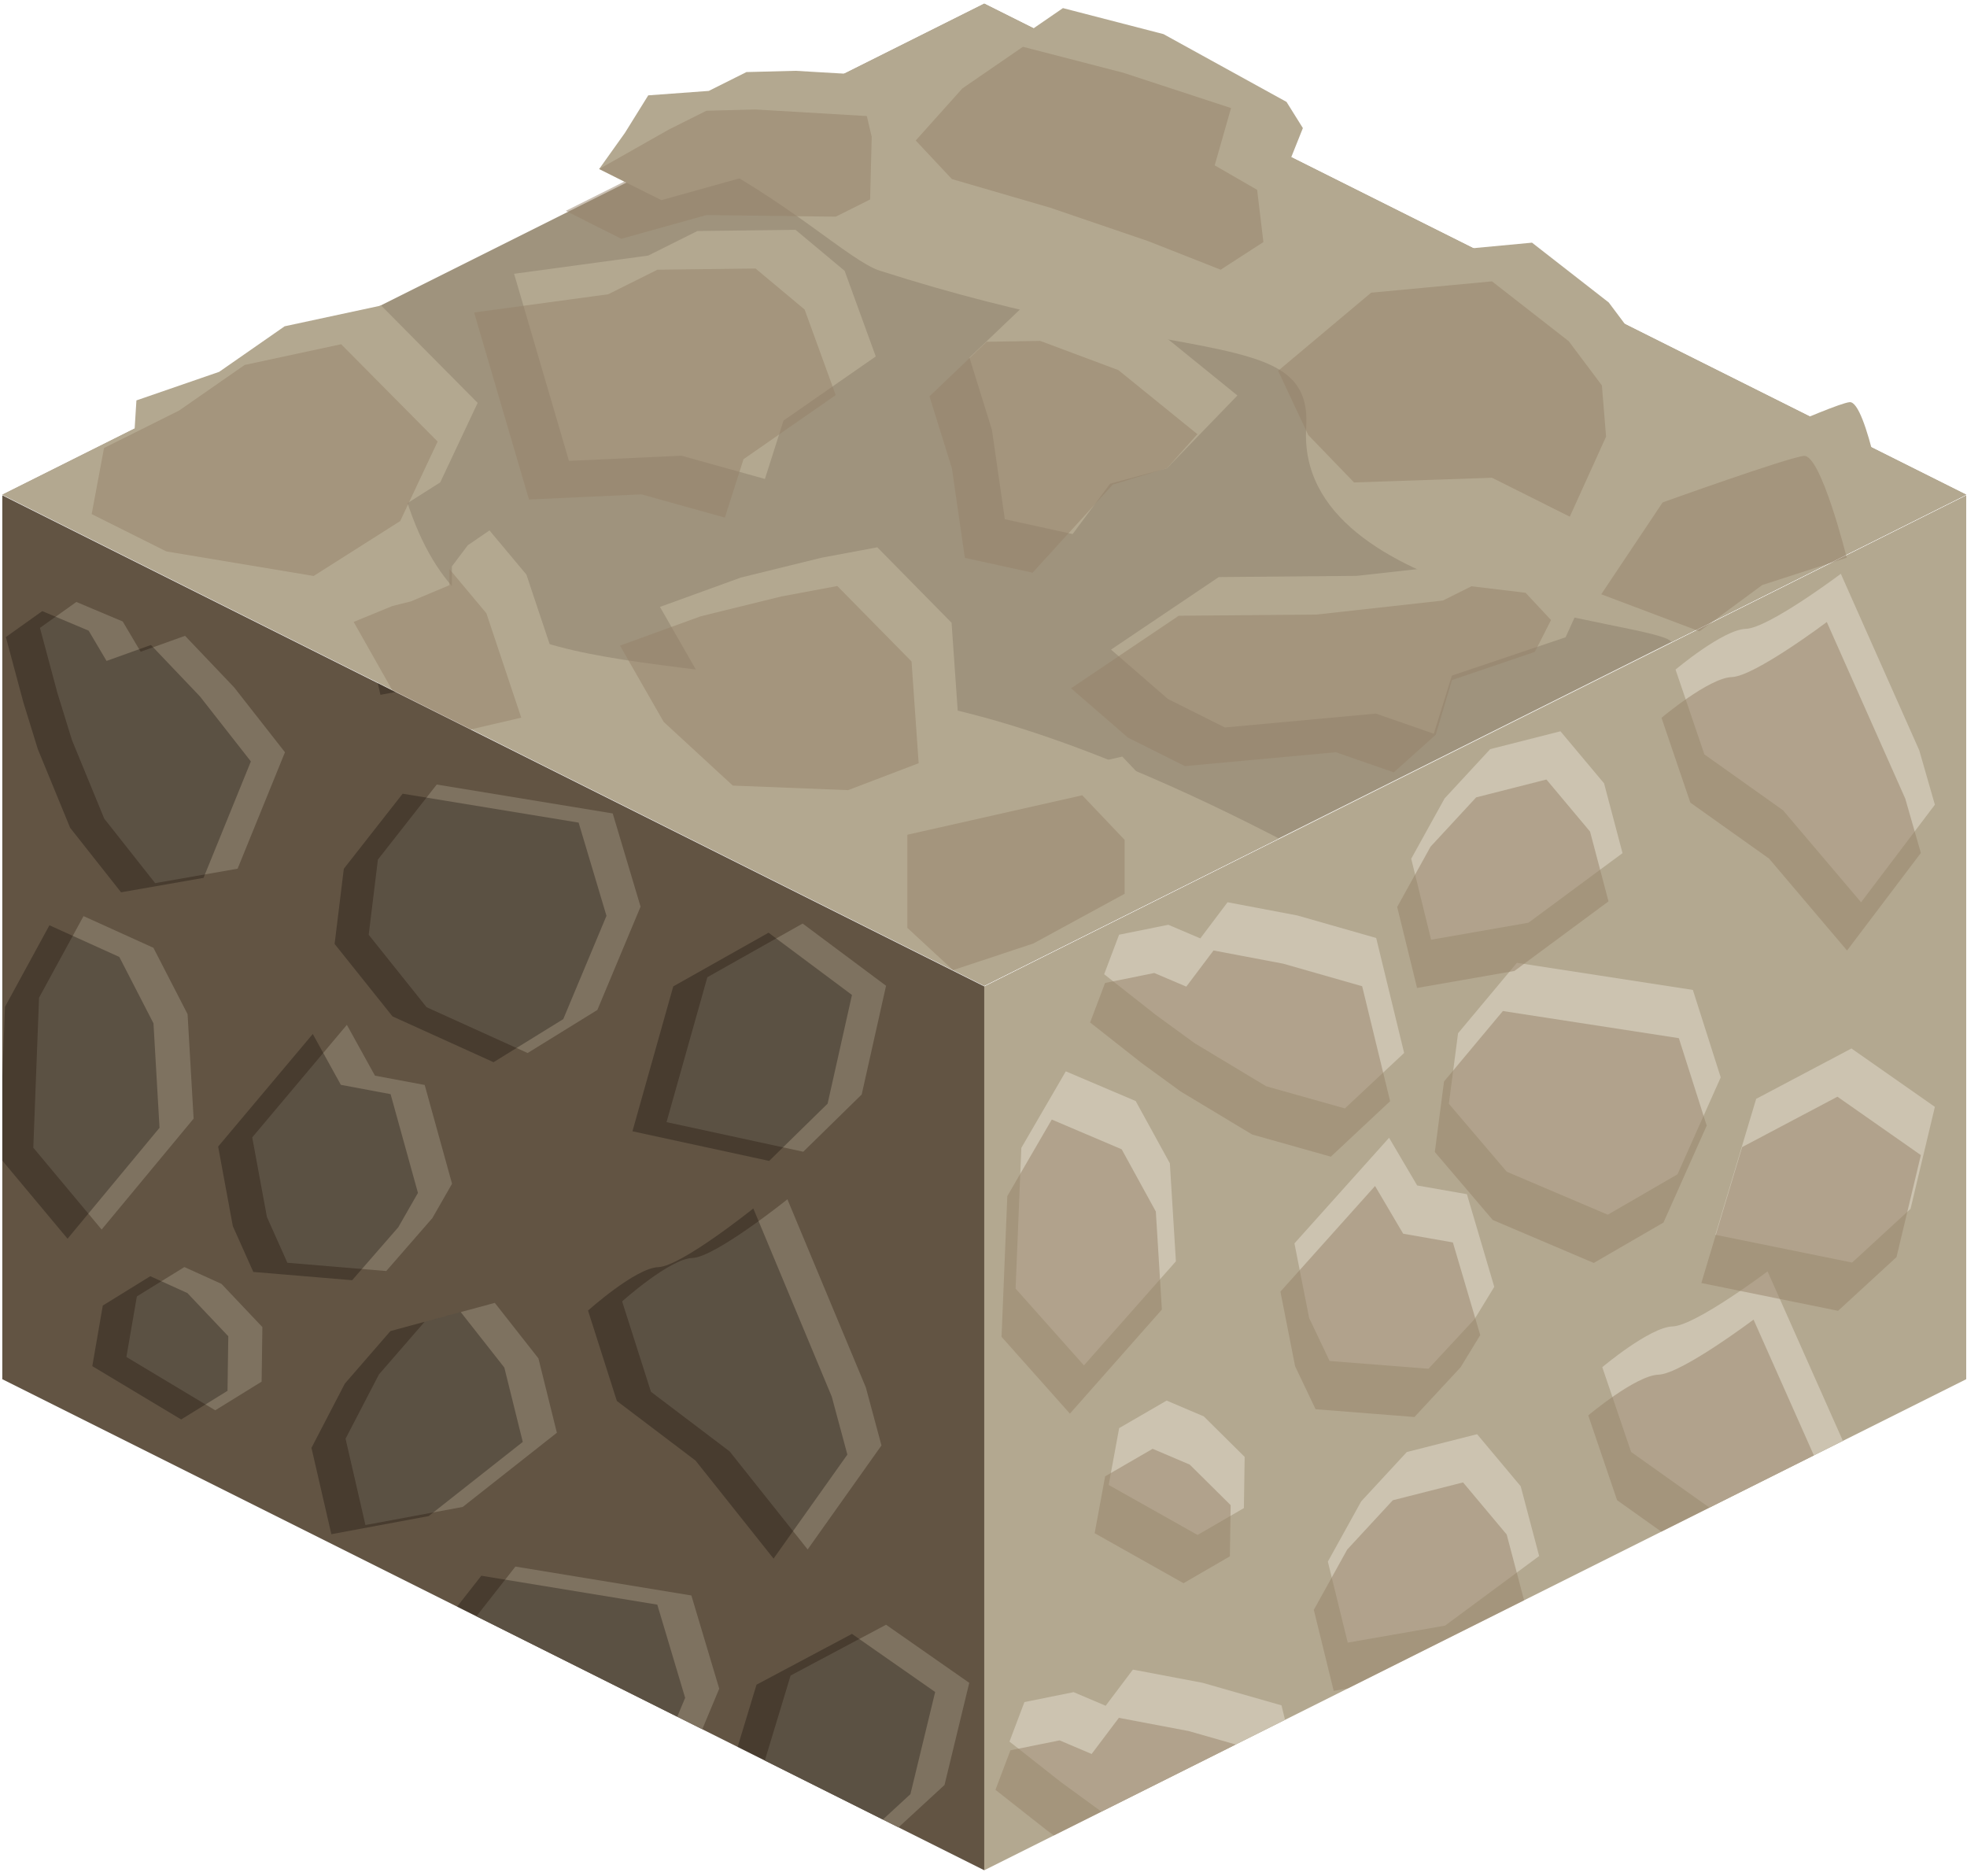 <?xml version="1.0" encoding="UTF-8" standalone="no"?><!DOCTYPE svg PUBLIC "-//W3C//DTD SVG 1.1//EN" "http://www.w3.org/Graphics/SVG/1.1/DTD/svg11.dtd"><svg width="100%" height="100%" viewBox="0 0 215 205" version="1.1" xmlns="http://www.w3.org/2000/svg" xmlns:xlink="http://www.w3.org/1999/xlink" xml:space="preserve" xmlns:serif="http://www.serif.com/" style="fill-rule:evenodd;clip-rule:evenodd;stroke-linejoin:round;stroke-miterlimit:1.414;"><g id="Dirt_Block02"><g><g><path d="M214.914,54.132l0,96.598l-107.331,53.666l0,-96.598l107.331,-53.666Z" style="fill:#b3a890;"/><clipPath id="_clip1"><path d="M214.914,54.132l0,96.598l-107.331,53.666l0,-96.598l107.331,-53.666Z"/></clipPath><g clip-path="url(#_clip1)"><path d="M113.111,235.286l-7.471,-8.393l0.629,-15.38l4.861,-8.365l7.639,3.248l3.734,6.805l0.66,10.712l-10.052,11.373" style="fill:#ccc3b0;"/><path d="M136.651,205.002l6.48,-6.062l-3.057,-12.565l-8.623,-2.464l-7.622,-1.443l-2.977,3.951l-3.5,-1.489l-5.378,1.086l-1.634,4.319l5.651,4.448l4.24,3.091l7.817,4.704l8.603,2.424Z" style="fill:#ccc3b0;"/><path d="M173.638,211.307l7.62,-4.416l4.724,-10.592l-3.045,-9.558l-19.233,-2.963l-6.432,7.696l-1.006,7.709l6.329,7.428l11.043,4.696Z" style="fill:#ccc3b0;"/><path d="M195.414,174.847l8.068,-10.665l-1.706,-5.942l-8.575,-19.294c0,0 -7.897,5.94 -10.383,6.016c-2.485,0.077 -7.683,4.453 -7.683,4.453l3.152,9.268l8.6,6.112l8.527,10.052Z" style="fill:#ccc3b0;"/><path d="M147.311,179.519l10.639,-1.857l10.285,-7.606l-2.017,-7.625l-4.768,-5.692l-7.68,1.95l-4.984,5.389l-3.648,6.588l2.173,8.853" style="fill:#ccc3b0;"/><path d="M206.123,207.033l-9.119,-6.381l-10.414,5.504l-4.461,14.856l14.945,3.037l6.387,-5.87l2.662,-11.146" style="fill:#ccc3b0;"/><path d="M118.477,149.221l-7.47,-8.393l0.628,-15.38l4.862,-8.365l7.638,3.248l3.735,6.804l0.66,10.713l-10.053,11.373" style="fill:#ccc3b0;"/><path d="M130.896,167.753l-9.714,-5.466l1.146,-6.212l5.191,-3.008l4.057,1.725l4.47,4.429l-0.085,5.597l-5.065,2.935Z" style="fill:#ccc3b0;"/><path d="M161.179,144.158l-5.042,5.431l-10.806,-0.849l-2.237,-4.698l-1.606,-8.155l10.344,-11.542l3.07,5.211l5.436,0.955l2.991,10.126l-2.15,3.521" style="fill:#ccc3b0;"/><path d="M146.999,121.138l6.479,-6.062l-3.056,-12.565l-8.623,-2.463l-7.623,-1.443l-2.976,3.95l-3.5,-1.489l-5.379,1.086l-1.633,4.32l5.65,4.447l4.241,3.091l7.816,4.704l8.604,2.424Z" style="fill:#ccc3b0;"/><path d="M175.737,132.753l7.62,-4.416l4.724,-10.593l-3.045,-9.557l-19.234,-2.964l-6.431,7.697l-1.006,7.709l6.329,7.427l11.043,4.697Z" style="fill:#ccc3b0;"/><path d="M203.421,98.609l8.069,-10.664l-1.707,-5.942l-8.574,-19.295c0,0 -7.897,5.94 -10.383,6.017c-2.486,0.076 -7.683,4.452 -7.683,4.452l3.152,9.269l8.6,6.112l8.526,10.051Z" style="fill:#ccc3b0;"/><path d="M156.424,102.7l10.639,-1.857l10.285,-7.605l-2.017,-7.626l-4.768,-5.692l-7.679,1.951l-4.985,5.388l-3.648,6.589l2.173,8.852" style="fill:#ccc3b0;"/><path d="M211.49,120.968l-9.119,-6.382l-10.415,5.505l-4.461,14.856l14.945,3.037l6.388,-5.87l2.662,-11.146" style="fill:#ccc3b0;"/><path d="M123.997,259.089l-9.714,-5.466l1.146,-6.212l5.191,-3.008l4.057,1.725l4.47,4.429l-0.085,5.597l-5.065,2.935Zm30.283,-23.595l-5.042,5.431l-10.806,-0.849l-2.238,-4.698l-1.605,-8.155l10.344,-11.542l3.07,5.211l5.436,0.955l2.991,10.126l-2.15,3.521Zm-42.702,5.063l-7.471,-8.393l0.629,-15.38l4.861,-8.365l7.639,3.248l3.734,6.804l0.661,10.713l-10.053,11.373Zm93.013,-28.253l-2.663,11.146l-6.387,5.87l-14.945,-3.037l4.461,-14.856l10.414,-5.504l9.12,6.381Zm-32.486,4.274l7.621,-4.416l4.724,-10.592l-3.045,-9.558l-19.234,-2.963l-6.432,7.696l-1.005,7.709l6.328,7.428l11.043,4.696Zm-36.986,-6.305l6.48,-6.062l-3.057,-12.565l-8.623,-2.464l-7.622,-1.443l-2.977,3.95l-3.5,-1.488l-5.378,1.086l-1.634,4.319l5.651,4.448l4.24,3.091l7.816,4.704l8.604,2.424Zm10.659,-25.483l10.639,-1.857l10.285,-7.606l-2.016,-7.625l-4.769,-5.692l-7.679,1.95l-4.985,5.389l-3.648,6.588l2.173,8.853Zm48.103,-4.672l8.069,-10.665l-1.707,-5.942l-8.574,-19.294c0,0 -7.897,5.94 -10.383,6.016c-2.486,0.077 -7.683,4.453 -7.683,4.453l3.152,9.268l8.6,6.112l8.526,10.052Zm-64.518,-7.094l-9.713,-5.466l1.146,-6.212l5.191,-3.008l4.056,1.725l4.471,4.429l-0.085,5.597l-5.066,2.935Zm30.284,-23.595l-5.042,5.431l-10.806,-0.849l-2.238,-4.698l-1.605,-8.155l10.343,-11.542l3.071,5.211l5.436,0.955l2.99,10.126l-2.149,3.521Zm-42.702,5.063l-7.471,-8.393l0.629,-15.38l4.861,-8.365l7.639,3.248l3.734,6.804l0.66,10.713l-10.052,11.373Zm93.012,-28.253l-2.662,11.146l-6.387,5.87l-14.945,-3.037l4.461,-14.856l10.414,-5.505l9.119,6.382Zm-35.753,11.785l7.621,-4.416l4.724,-10.593l-3.046,-9.557l-19.233,-2.964l-6.432,7.697l-1.006,7.709l6.329,7.427l11.043,4.697Zm-28.738,-11.615l6.48,-6.062l-3.057,-12.565l-8.623,-2.463l-7.622,-1.443l-2.977,3.95l-3.5,-1.489l-5.378,1.086l-1.634,4.319l5.651,4.448l4.24,3.091l7.816,4.704l8.604,2.424Zm9.426,-18.438l10.639,-1.857l10.284,-7.605l-2.016,-7.626l-4.769,-5.692l-7.679,1.951l-4.985,5.388l-3.648,6.589l2.174,8.852Zm46.997,-4.091l8.068,-10.664l-1.706,-5.942l-8.575,-19.295c0,0 -7.897,5.94 -10.383,6.017c-2.485,0.076 -7.683,4.452 -7.683,4.452l3.152,9.269l8.6,6.112l8.527,10.051Z" style="fill:#968269;fill-opacity:0.5;"/></g></g><path d="M0.251,54.132l107.332,53.666l0,96.598l-107.332,-53.666l0,-96.598" style="fill:#625443;"/><clipPath id="_clip2"><path d="M0.251,54.132l107.332,53.666l0,96.598l-107.332,-53.666l0,-96.598"/></clipPath><g clip-path="url(#_clip2)"><path d="M5.744,226.109l-7.471,-8.946l0.629,-16.394l4.861,-8.916l7.639,3.463l3.734,7.252l0.66,11.418l-10.052,12.123" style="fill:#7e7260;"/><path d="M48.446,220.712l-5.042,5.788l-10.806,-0.904l-2.238,-5.008l-1.605,-8.692l10.343,-12.302l3.071,5.554l5.436,1.018l2.99,10.793l-2.149,3.753" style="fill:#7e7260;"/><path d="M29.284,193.829l6.48,-6.461l-3.056,-13.393l-8.623,-2.625l-7.623,-1.538l-2.976,4.21l-3.5,-1.587l-5.379,1.157l-1.634,4.605l5.651,4.741l4.24,3.294l7.817,5.013l8.603,2.584Z" style="fill:#7e7260;"/><path d="M66.271,200.55l7.62,-4.707l4.724,-11.29l-3.045,-10.187l-19.233,-3.159l-6.432,8.204l-1.006,8.216l6.329,7.917l11.043,5.006Z" style="fill:#7e7260;"/><path d="M88.279,169.335l8.069,-11.367l-1.707,-6.334l-8.574,-20.565c0,0 -7.897,6.331 -10.383,6.413c-2.486,0.081 -7.683,4.745 -7.683,4.745l3.152,9.88l8.6,6.514l8.526,10.714Z" style="fill:#7e7260;"/><path d="M39.944,166.668l10.639,-1.98l10.285,-8.106l-2.017,-8.128l-4.768,-6.067l-7.679,2.079l-4.985,5.743l-3.648,7.023l2.173,9.436" style="fill:#7e7260;"/><path d="M105.943,183.913l-9.094,-6.35l-10.432,5.551l-4.516,14.884l14.93,2.979l6.408,-5.899l2.704,-11.165" style="fill:#7e7260;"/><path d="M11.11,134.374l-7.47,-8.945l0.628,-16.394l4.862,-8.916l7.638,3.463l3.735,7.252l0.66,11.418l-10.053,12.122" style="fill:#7e7260;"/><path d="M23.529,154.127l-9.713,-5.827l1.145,-6.62l5.192,-3.207l4.056,1.839l4.47,4.721l-0.084,5.965l-5.066,3.129Z" style="fill:#7e7260;"/><path d="M47.261,133.121l-5.042,5.788l-10.806,-0.904l-2.238,-5.008l-1.605,-8.692l10.344,-12.302l3.07,5.554l5.436,1.018l2.991,10.793l-2.15,3.753" style="fill:#7e7260;"/><path d="M16.959,96.515l9.013,-1.578l5.176,-12.725l-5.559,-7.095l-5.363,-5.631l-4.853,1.742l-1.958,-3.306l-5.069,-2.136l-3.979,2.835l1.911,7.124l1.585,5.13l3.529,8.59l5.567,7.05Z" style="fill:#7e7260;"/><path d="M57.672,115.083l7.621,-4.707l4.724,-11.29l-3.045,-10.187l-19.234,-3.159l-6.432,8.204l-1.006,8.216l6.329,7.917l11.043,5.006Z" style="fill:#7e7260;"/><path d="M93.413,69.954l8.069,-11.367l-1.706,-6.334l-8.575,-20.565c0,0 -7.897,6.331 -10.383,6.413c-2.486,0.082 -7.683,4.745 -7.683,4.745l3.152,9.88l8.6,6.514l8.526,10.714Z" style="fill:#7e7260;"/><path d="M45.311,74.934l10.639,-1.98l10.284,-8.106l-2.016,-8.128l-4.769,-6.067l-7.679,2.079l-4.985,5.743l-3.648,7.023l2.174,9.436" style="fill:#7e7260;"/><path d="M96.849,107.733l-9.119,-6.802l-10.414,5.868l-4.461,15.834l14.945,3.237l6.387,-6.256l2.662,-11.881" style="fill:#7e7260;"/><path d="M14.436,246.863l-9.714,-5.827l1.146,-6.621l5.191,-3.206l4.057,1.839l4.47,4.721l-0.085,5.965l-5.065,3.129Zm30.283,-25.149l-5.042,5.788l-10.806,-0.905l-2.238,-5.007l-1.605,-8.693l10.344,-12.302l3.07,5.555l5.436,1.018l2.991,10.793l-2.15,3.753Zm-42.702,5.396l-7.471,-8.946l0.629,-16.393l4.861,-8.916l7.639,3.462l3.734,7.253l0.661,11.418l-10.053,12.122Zm100.199,-42.196l-2.704,11.165l-6.408,5.9l-14.93,-2.979l4.516,-14.885l10.433,-5.55l9.093,6.349Zm-39.672,16.637l7.621,-4.706l4.724,-11.29l-3.045,-10.188l-19.234,-3.158l-6.432,8.204l-1.005,8.216l6.328,7.917l11.043,5.005Zm-36.986,-6.72l6.48,-6.461l-3.057,-13.393l-8.623,-2.626l-7.622,-1.538l-2.977,4.211l-3.5,-1.587l-5.378,1.157l-1.634,4.604l5.651,4.741l4.24,3.294l7.816,5.014l8.604,2.584Zm58.995,-24.495l8.068,-11.367l-1.706,-6.333l-8.575,-20.565c0,0 -7.897,6.331 -10.383,6.413c-2.486,0.081 -7.683,4.745 -7.683,4.745l3.152,9.88l8.6,6.514l8.527,10.713Zm-48.336,-2.667l10.639,-1.979l10.285,-8.106l-2.016,-8.128l-4.769,-6.067l-7.679,2.079l-4.985,5.743l-3.648,7.023l2.173,9.435Zm-16.415,-12.54l-9.713,-5.827l1.146,-6.621l5.191,-3.206l4.056,1.839l4.471,4.721l-0.085,5.965l-5.066,3.129Zm23.732,-21.006l-5.042,5.788l-10.805,-0.905l-2.238,-5.007l-1.605,-8.693l10.343,-12.302l3.071,5.555l5.435,1.018l2.991,10.793l-2.15,3.753Zm-36.15,1.253l-7.471,-8.946l0.629,-16.393l4.861,-8.916l7.639,3.462l3.734,7.253l0.66,11.418l-10.052,12.122Zm85.739,-26.641l-2.663,11.881l-6.387,6.256l-14.945,-3.237l4.461,-15.834l10.415,-5.868l9.119,6.802Zm-39.177,7.35l7.62,-4.707l4.724,-11.29l-3.045,-10.188l-19.234,-3.158l-6.431,8.204l-1.006,8.216l6.329,7.917l11.043,5.006Zm-40.714,-18.568l9.014,-1.578l5.175,-12.725l-5.559,-7.096l-5.363,-5.63l-4.853,1.742l-1.957,-3.307l-5.07,-2.136l-3.979,2.836l1.911,7.124l1.585,5.13l3.529,8.589l5.567,7.051Zm28.352,-21.582l10.639,-1.979l10.285,-8.106l-2.017,-8.128l-4.768,-6.067l-7.679,2.079l-4.985,5.743l-3.648,7.023l2.173,9.435Zm48.103,-4.98l8.069,-11.367l-1.707,-6.333l-8.575,-20.565c0,0 -7.897,6.331 -10.383,6.413c-2.485,0.081 -7.683,4.745 -7.683,4.745l3.152,9.88l8.6,6.514l8.527,10.713Z" style="fill:#0a0500;fill-opacity:0.3;"/></g></g><path d="M214.914,54.064l-107.331,-53.665l-107.332,53.665l107.332,53.666l107.331,-53.666Z" style="fill:#9f937d;"/><clipPath id="_clip3"><path d="M214.914,54.064l-107.331,-53.665l-107.332,53.665l107.332,53.666l107.331,-53.666Z"/></clipPath><g clip-path="url(#_clip3)"><path d="M-11.777,21.174c0,0 25.753,7.572 44.228,16.791c10.716,5.347 10.435,12.284 12.301,17.627c6.806,19.49 22.136,14.676 56.519,21.33c14.621,2.83 30.458,10.551 38.511,14.708c16.652,8.596 35.774,8.946 35.774,8.946l-153.846,33.017l-67.966,-77.833l34.479,-34.586Z" style="fill:#b3a890;"/><path d="M182.714,70.164c-1.62,-2.35 -41.139,-4.125 -39.942,-23.447c0.692,-11.186 -13.275,-6.448 -46.624,-17.141c-3.267,-1.048 -10.018,-7.712 -20.765,-13.078c-26.493,-13.227 -64.206,-12.397 -64.206,-12.397l153.224,-35.789l73.088,90.564l-54.775,11.288Z" style="fill:#b3a890;"/></g><g><g><path d="M22.556,56.037l-8.162,-4.081l0.518,-8.197l9.044,-3.122l7.158,-4.979l10.549,-2.267l10.545,10.639l-4.09,8.688l-9.462,6.002l-16.1,-2.683Z" style="fill:#b3a890;"/><path d="M70.855,27.931l-14.664,1.991l5.999,20.444l12.296,-0.564l9.122,2.542l2.035,-6.384l10.081,-7.005l-3.402,-9.357l-5.367,-4.48l-10.733,0.13l-5.367,2.683Z" style="fill:#b3a890;"/><path d="M95.724,19.453l-14.135,-0.172l-9.298,2.591l-3.036,-1.518l-3.766,-1.883l2.821,-3.956l2.545,-4.094l6.616,-0.486l4.118,-2.059l5.366,-0.138l12.169,0.717l0.532,2.274l-0.175,6.845l-3.757,1.879Z" style="fill:#b3a890;"/><path d="M127.173,3.728l-10.989,-2.842l-6.619,4.549l-5.099,5.691l3.955,4.218l10.734,3.127l10.733,3.661l7.91,3.117l-0.735,-4.999l3.558,-1.779l1.788,-4.472l-1.788,-2.863l-13.448,-7.408" style="fill:#b3a890;"/><path d="M118.075,33.029l8.543,3.192l8.636,7.001l-7.698,7.955l-6.216,1.686l-4.098,5.503l-7.41,-1.624l-1.411,-9.773l-2.455,-7.886l6.251,-5.96l5.858,-0.094Z" style="fill:#b3a890;"/><path d="M167.454,26.521l-13.211,1.238l-10.168,8.539l3.293,7.013l5.008,5.187l15.078,-0.511l8.504,4.252l3.968,-8.749l-0.46,-5.597l-3.623,-4.834l-8.389,-6.538Z" style="fill:#b3a890;"/><path d="M148.292,62.934l-15.078,0.133l-11.774,7.927l6.219,5.395l6.229,3.114l16.5,-1.517l6.332,2.2l1.976,-6.354l12.428,-4.186l2.784,-6.112l-2.786,-2.98l-5.914,-0.711l-3.121,1.56l-13.795,1.531" style="fill:#b3a890;"/><path d="M202.161,43.951c-1.868,0.206 -16.057,6.73 -16.057,6.73l-6.708,10.037l10.733,4.05l6.868,-5.059l9.232,-2.991c0,0 -2.201,-12.972 -4.068,-12.767Z" style="fill:#b3a890;"/><path d="M95.895,59.815l8.114,8.245l0.779,11.123l-7.715,2.943l-12.603,-0.499l-7.551,-6.957l-4.782,-8.342l8.837,-3.207l8.82,-2.168l6.101,-1.138" style="fill:#b3a890;"/><path d="M53.502,57.968l4.035,4.826l3.813,11.412l-9.177,4.588l-8.15,-4.808l-5.367,-6.651l10.733,-3.248l0,-2.182l1.741,-2.314l2.372,-1.623Z" style="fill:#b3a890;"/><path d="M122.669,82.686l4.634,4.876l0,5.89l-9.703,6.294l-10.622,3.868l-3.426,-6.438l0,-10.177l19.117,-4.313Z" style="fill:#b3a890;"/></g><g><g opacity="0.5"><path d="M18.182,60.264l-8.163,-4.081l1.353,-7.224l8.209,-4.095l7.159,-4.979l10.548,-2.267l10.546,10.639l-4.09,8.689l-9.462,6.002l-16.1,-2.684Z" style="fill:#968269;"/><path d="M66.481,32.159l-14.664,1.99l5.999,20.445l12.295,-0.564l9.123,2.541l2.034,-6.384l10.081,-7.005l-3.402,-9.357l-5.366,-4.48l-10.733,0.131l-5.367,2.683Z" style="fill:#968269;"/><path d="M91.349,23.681l-14.135,-0.173l-9.298,2.591l-3.035,-1.518l-3.039,-1.539l6.394,-3.198l-2.747,-1.373l7.608,-4.309l4.117,-2.059l5.367,-0.138l12.168,0.718l0.532,2.273l-0.174,6.846l-3.758,1.879Z" style="fill:#968269;"/><path d="M122.799,7.956l-10.99,-2.843l-6.618,4.549l-5.1,5.692l3.956,4.218l10.733,3.126l10.733,3.661l7.91,3.117l4.671,-3.021l-0.684,-5.709l-4.64,-2.676l1.788,-6.261l-11.759,-3.853" style="fill:#968269;"/><path d="M113.7,37.256l8.543,3.192l8.637,7.002l-3.32,3.714l-5.923,1.796l-8.77,9.633l-7.409,-1.623l-1.411,-9.774l-2.455,-7.885l6.25,-5.961l5.858,-0.094Z" style="fill:#968269;"/><path d="M163.079,30.748l-13.21,1.239l-10.169,8.538l3.294,7.013l5.008,5.188l15.077,-0.512l8.505,4.253l3.967,-8.75l-0.46,-5.596l-3.623,-4.834l-8.389,-6.539Z" style="fill:#968269;"/><path d="M143.917,67.162l-15.077,0.132l-11.775,7.927l6.22,5.395l6.228,3.114l16.5,-1.517l6.333,2.201l4.593,-4.118l1.769,-5.968l9.05,-3.08l1.776,-3.487l-2.787,-2.979l-5.914,-0.712l-3.12,1.561l-13.796,1.531" style="fill:#968269;"/><path d="M197.168,49.824c-1.867,0.206 -15.438,5.084 -15.438,5.084l-6.709,10.037l10.733,4.051l6.868,-5.06l9.232,-2.99c0,0 -2.818,-11.327 -4.686,-11.122Z" style="fill:#968269;"/><path d="M91.52,64.043l8.114,8.245l0.779,11.123l-7.714,2.942l-12.603,-0.498l-7.551,-6.958l-4.782,-8.342l8.836,-3.206l8.821,-2.168l6.1,-1.138" style="fill:#968269;"/><path d="M49.128,62.196l4.035,4.826l3.812,11.411l-5.545,1.288l-8.541,-4.27l-4.233,-7.483l4.233,-1.739l2.016,-0.503l4.214,-1.769l0.009,-1.761Z" style="fill:#968269;"/><path d="M118.294,86.914l4.635,4.875l0,5.89l-9.973,5.43l-8.784,2.916l-4.995,-4.621l0,-10.178l19.117,-4.312Z" style="fill:#968269;"/></g></g></g></g></svg>